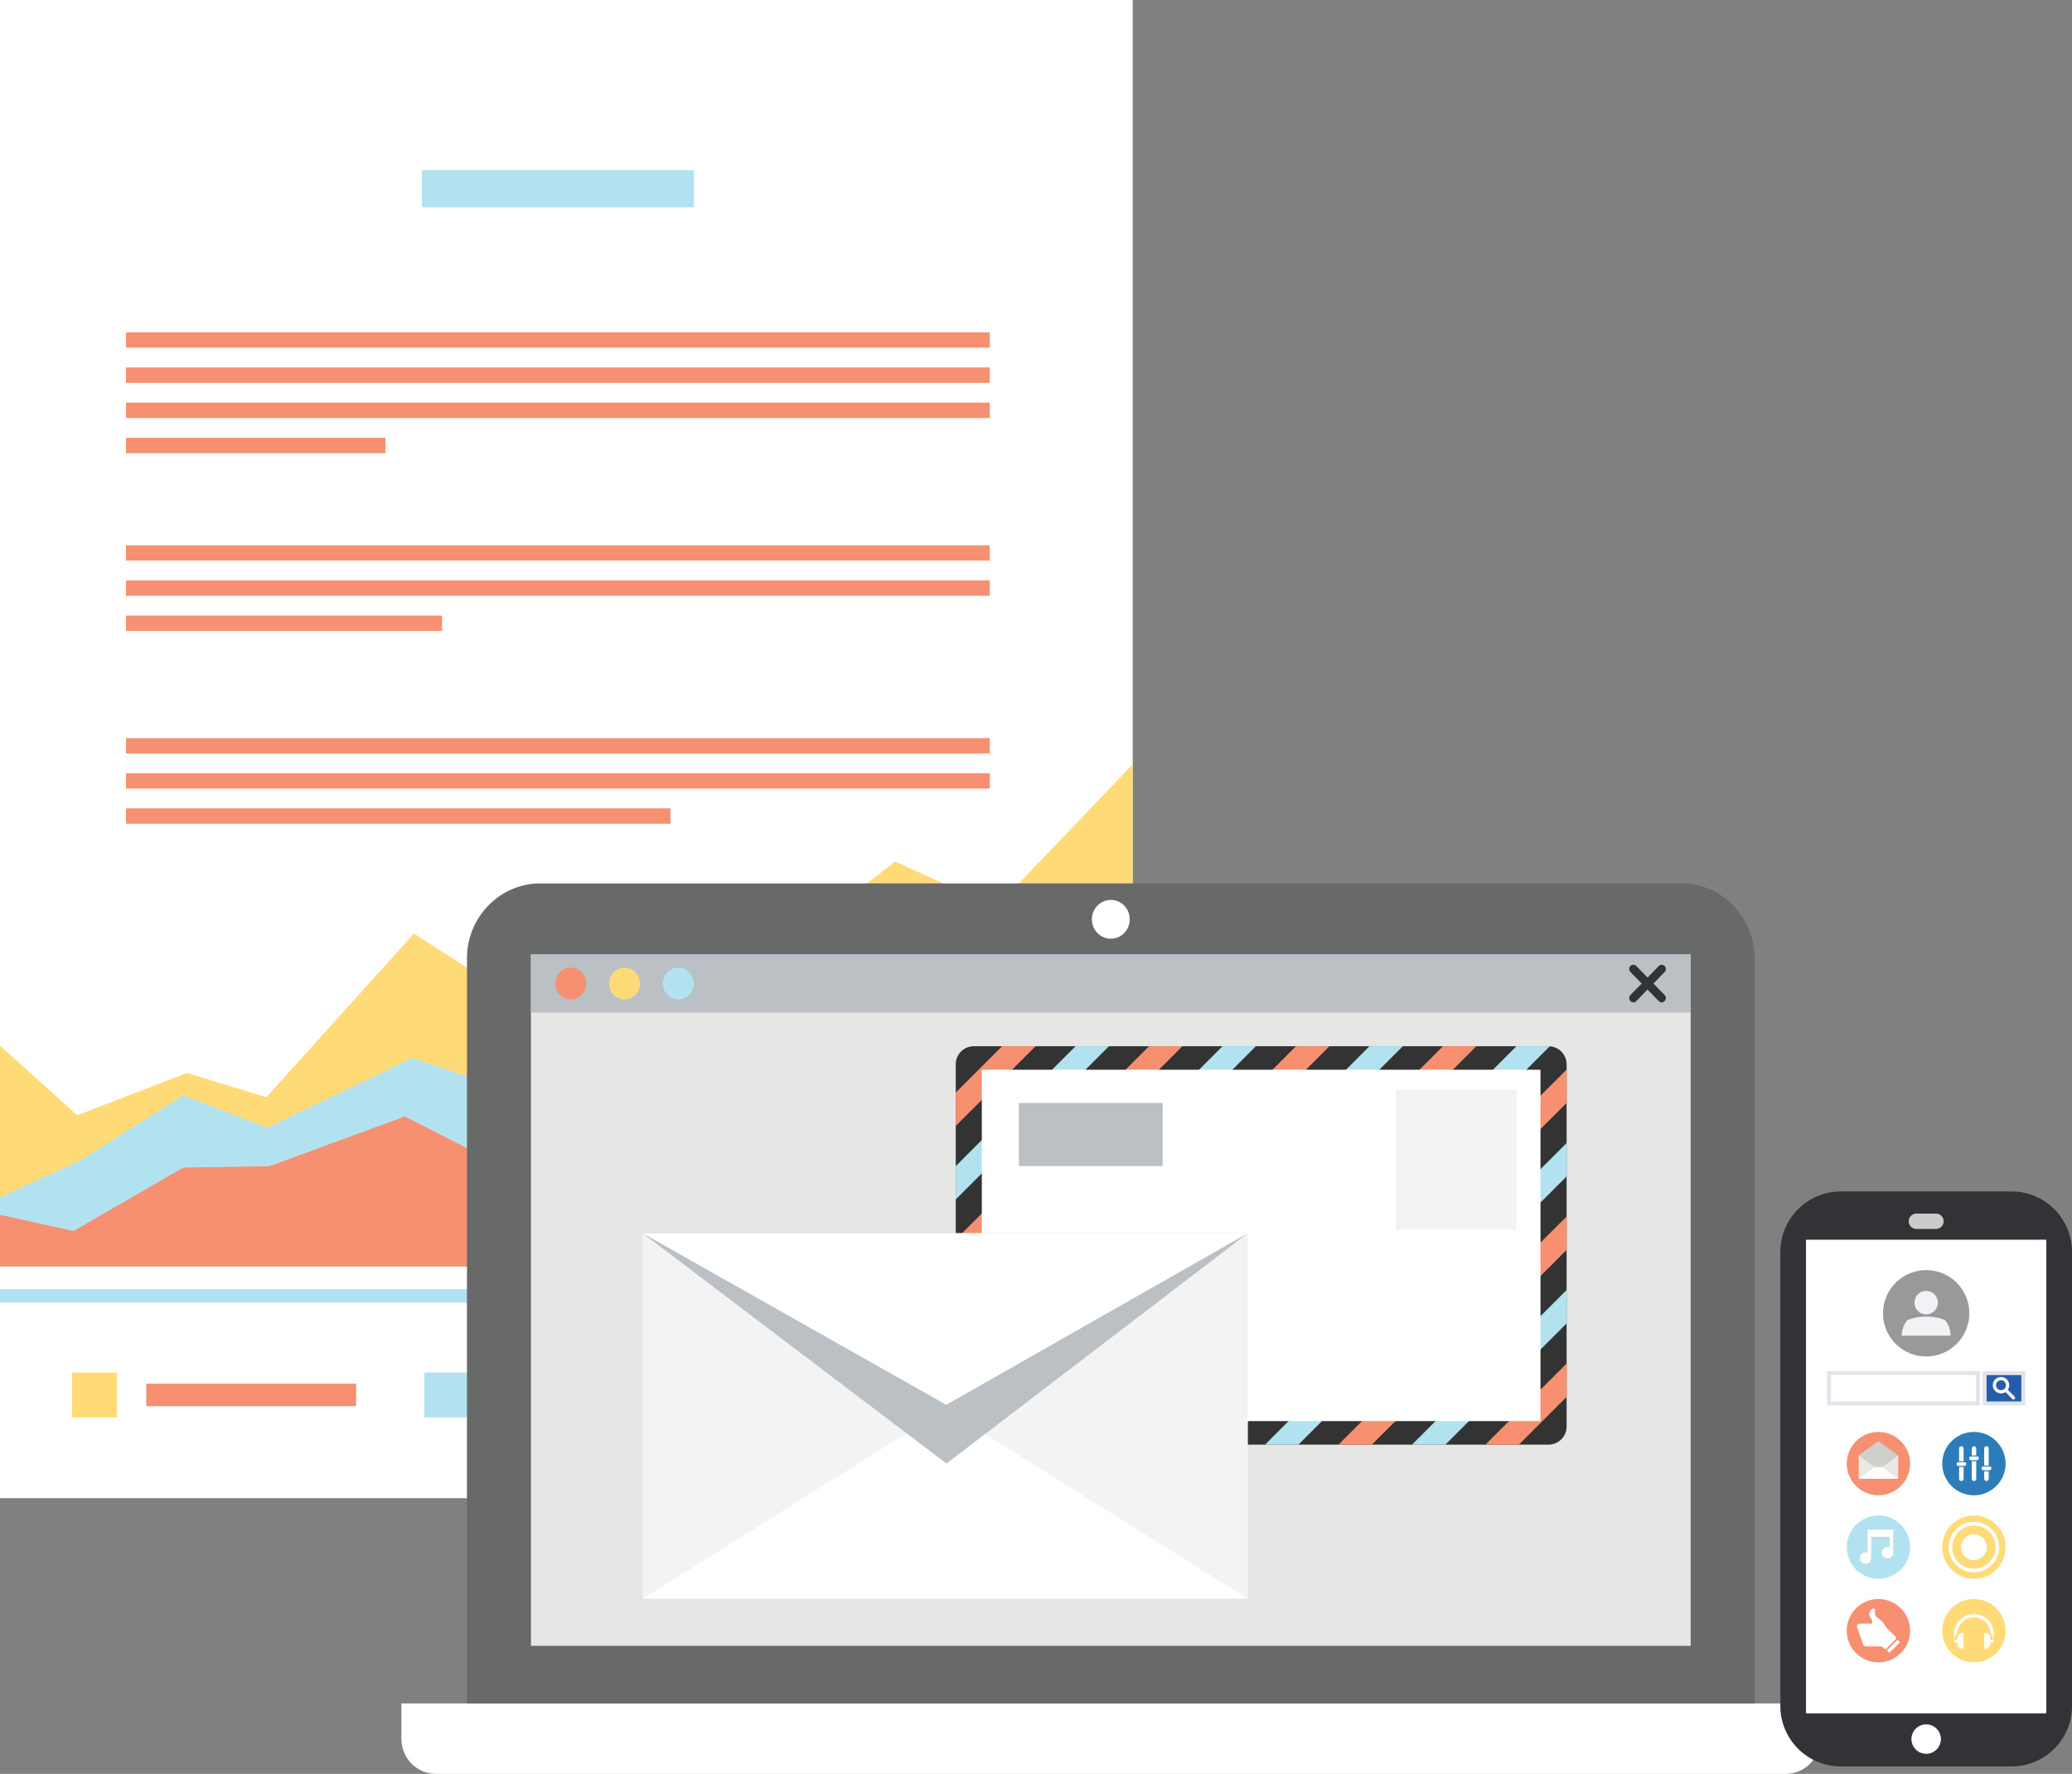<svg xmlns:dc="http://purl.org/dc/elements/1.1/" xmlns:cc="http://creativecommons.org/ns#" xmlns:rdf="http://www.w3.org/1999/02/22-rdf-syntax-ns#" xmlns:svg="http://www.w3.org/2000/svg" xmlns="http://www.w3.org/2000/svg" xmlns:sodipodi="http://sodipodi.sourceforge.net/DTD/sodipodi-0.dtd" xmlns:inkscape="http://www.inkscape.org/namespaces/inkscape" id="Layer_1" x="0px" y="0px" width="735.451" height="629.498" viewBox="0 0 735.451 629.498" sodipodi:docname="email-4284157.svg" inkscape:version="1.0.2 (e86c8708, 2021-01-15)"><rect x="0" y="0" width="735.451" height="629.498" fill="#808080" stroke="none"/><defs id="defs726"></defs><g id="g721" transform="translate(-144.269,-98.547)"><g id="g212"><g id="g122"><g id="g120"><rect x="144.269" y="98.547" fill="#ffffff" width="402.041" height="531.667" id="rect118" style="fill:#ffffff"></rect></g></g><g id="g128"><g id="g126"><rect x="144.269" y="555.998" fill="#b2e2ef" width="402.041" height="4.85" id="rect124"></rect></g></g><g id="g142"><g id="g132"><polygon fill="#ffdb77" points="210.65,479.311 238.791,487.931 291.189,429.859 336.65,459.013 360.567,437.801 397.702,454.46 461.987,404.261 497.735,420.585 546.31,369.796 546.31,547.996 144.269,547.996 144.269,469.608 171.666,494.326 " id="polygon130"></polygon></g><g id="g136"><polygon fill="#b2e2ef" points="209.343,487.267 239.231,498.752 290.527,474.013 332.75,488.145 360.567,464.717 393.153,497.859 454.224,458.883 498.054,441.506 546.31,466.064 546.31,547.996 144.269,547.996 144.269,523.476 172.973,510.229 " id="polygon134"></polygon></g><g id="g140"><polygon fill="#f69070" points="209.343,512.873 239.897,512.42 287.953,494.75 334.698,518.627 356.966,479.311 393.153,508.447 454.868,492.558 497.735,471.355 546.31,484.311 546.31,547.996 144.269,547.996 144.269,529.649 170.379,535.411 " id="polygon138"></polygon></g></g><g id="g146"><rect x="188.987" y="253.911" fill="#f69070" width="92.104" height="5.451" id="rect144"></rect></g><g id="g150"><rect x="188.987" y="241.429" fill="#f69070" width="306.614" height="5.461" id="rect148"></rect></g><g id="g154"><rect x="188.987" y="228.949" fill="#f69070" width="306.614" height="5.462" id="rect152"></rect></g><g id="g158"><rect x="188.987" y="216.495" fill="#f69070" width="306.614" height="5.433" id="rect156"></rect></g><g id="g162"><rect x="188.987" y="385.424" fill="#f69070" width="193.265" height="5.451" id="rect160"></rect></g><g id="g166"><rect x="188.987" y="372.954" fill="#f69070" width="306.614" height="5.44" id="rect164"></rect></g><g id="g170"><rect x="188.987" y="360.48" fill="#f69070" width="306.614" height="5.451" id="rect168"></rect></g><g id="g174"><rect x="188.987" y="317.003" fill="#f69070" width="112.181" height="5.44" id="rect172"></rect></g><g id="g178"><rect x="188.987" y="304.52" fill="#f69070" width="306.614" height="5.462" id="rect176"></rect></g><g id="g182"><rect x="188.987" y="292.07" fill="#f69070" width="306.614" height="5.411" id="rect180"></rect></g><g id="g186"><rect x="294.026" y="158.929" fill="#b2e2ef" width="96.552" height="13.214" id="rect184"></rect></g><g id="g190"><rect x="196.187" y="589.582" fill="#f69070" width="74.488" height="7.978" id="rect188"></rect></g><g id="g194"><rect x="169.857" y="585.608" fill="#ffdb77" width="15.95" height="15.942" id="rect192"></rect></g><g id="g198"><rect x="321.223" y="589.582" fill="#f69070" width="74.444" height="7.978" id="rect196"></rect></g><g id="g202"><rect x="294.872" y="585.608" fill="#b2e2ef" width="15.933" height="15.942" id="rect200"></rect></g><g id="g206"><rect x="445.231" y="589.313" fill="#f69070" width="74.506" height="7.985" id="rect204"></rect></g><g id="g210"><rect x="418.92" y="585.339" fill="#f69070" width="15.934" height="15.941" id="rect208"></rect></g></g><g id="g216"><path fill="#ffffff" d="m 286.746,703.044 v 12.512 c 0,6.905 5.45,12.489 12.208,12.489 h 479.183 c 6.759,0 12.211,-5.584 12.211,-12.489 v -12.512 z" id="path214"></path></g><path fill="#686969" d="M 767.053,703.044 V 438.67 c 0,-14.686 -11.646,-26.633 -26.005,-26.633 H 336.066 c -14.381,0 -26.049,11.947 -26.049,26.633 v 264.374" id="path218"></path><g id="g222"><rect x="332.728" y="437.277" fill="#e6e6e5" width="411.636" height="245.327" id="rect220"></rect></g><g id="g226"><path fill="#ffffff" d="m 545.263,424.78 c 0,3.81 -2.996,6.887 -6.718,6.887 -3.699,0 -6.717,-3.077 -6.717,-6.887 0,-3.793 3.018,-6.872 6.717,-6.872 3.722,0 6.718,3.079 6.718,6.872 z" id="path224"></path></g><g id="g230"><rect x="332.728" y="437.277" fill="#bbc0c4" width="411.636" height="20.601" id="rect228"></rect></g><g id="g234"><path fill="#f69070" d="m 352.36,447.58 c 0,3.097 -2.453,5.631 -5.489,5.631 -3.041,0 -5.513,-2.534 -5.513,-5.631 0,-3.116 2.472,-5.649 5.513,-5.649 3.036,0 5.489,2.533 5.489,5.649 z" id="path232"></path></g><g id="g238"><path fill="#ffdb77" d="m 371.469,447.58 c 0,3.097 -2.453,5.631 -5.511,5.631 -3.037,0 -5.511,-2.534 -5.511,-5.631 0,-3.116 2.474,-5.649 5.511,-5.649 3.058,0 5.511,2.533 5.511,5.649 z" id="path236"></path></g><g id="g242"><path fill="#b2e2ef" d="m 390.539,447.58 c 0,3.097 -2.453,5.631 -5.473,5.631 -3.056,0 -5.532,-2.534 -5.532,-5.631 0,-3.116 2.476,-5.649 5.532,-5.649 3.02,0 5.473,2.533 5.473,5.649 z" id="path240"></path></g><g id="g278"><path fill="#333333" d="m 731.15,447.58 3.982,-4.103 c 0.582,-0.564 0.582,-1.521 0,-2.125 -0.563,-0.581 -1.51,-0.581 -2.093,0 l -3.982,4.095 -3.981,-4.095 c -0.588,-0.581 -1.508,-0.581 -2.093,0 -0.583,0.604 -0.583,1.561 0,2.125 l 4.001,4.103 -4.001,4.081 c -0.583,0.573 -0.583,1.55 0,2.135 0.585,0.604 1.505,0.604 2.093,0 l 3.981,-4.082 3.982,4.082 c 0.583,0.604 1.529,0.604 2.093,0 0.582,-0.585 0.582,-1.562 0,-2.135 z" id="path276"></path></g><g id="g410"><g id="g282"><path fill="#d9dee6" d="m 700.333,604.786 c 0,3.553 -2.896,6.422 -6.435,6.422 H 489.927 c -3.561,0 -6.417,-2.869 -6.417,-6.422 V 476.242 c 0,-3.537 2.857,-6.416 6.417,-6.416 h 203.971 c 3.539,0 6.435,2.879 6.435,6.416 z" id="path280"></path></g><g id="g286"><path fill="#333333" d="m 700.333,604.786 c 0,3.553 -2.896,6.422 -6.435,6.422 H 489.927 c -3.561,0 -6.417,-2.869 -6.417,-6.422 V 476.242 c 0,-3.537 2.857,-6.416 6.417,-6.416 h 203.971 c 3.539,0 6.435,2.879 6.435,6.416 z" id="path284"></path></g><g id="g396"><g id="g290"><path fill="none" d="m 489.927,469.826 c -3.561,0 -6.435,2.879 -6.435,6.416 v 10.038 l 16.474,-16.454 z" id="path288"></path></g><g id="g294"><polygon fill="none" points="537.882,469.826 483.492,524.217 483.492,538.44 552.125,469.826 " id="polygon292"></polygon></g><g id="g298"><polygon fill="none" points="541.143,611.208 682.529,469.826 668.289,469.826 526.898,611.208 " id="polygon296"></polygon></g><g id="g302"><polygon fill="none" points="511.833,469.826 483.492,498.128 483.492,512.368 526.033,469.826 " id="polygon300"></polygon></g><g id="g306"><polygon fill="none" points="656.442,469.826 642.198,469.826 500.829,611.208 515.071,611.208 " id="polygon304"></polygon></g><g id="g310"><polygon fill="none" points="619.37,611.208 700.333,530.254 700.333,516.028 605.148,611.208 " id="polygon308"></polygon></g><g id="g314"><path fill="none" d="M 567.208,611.208 700.333,478.116 v -1.874 c 0,-3.376 -2.655,-6.146 -5.996,-6.372 L 552.989,611.208 Z" id="path312"></path></g><g id="g318"><polygon fill="none" points="671.53,611.208 700.333,582.431 700.333,568.189 657.305,611.208 " id="polygon316"></polygon></g><g id="g322"><path fill="none" d="m 616.132,469.826 -132.64,132.638 v 2.322 c 0,3.25 2.432,5.914 5.59,6.336 L 630.353,469.826 Z" id="path320"></path></g><g id="g326"><path fill="none" d="m 693.898,611.208 c 3.539,0 6.435,-2.869 6.435,-6.422 v -10.509 l -16.936,16.931 z" id="path324"></path></g><g id="g330"><polygon fill="none" points="645.457,611.208 700.333,556.344 700.333,542.121 631.215,611.208 " id="polygon328"></polygon></g><g id="g334"><polygon fill="none" points="590.042,469.826 483.492,576.388 483.492,590.597 604.282,469.826 " id="polygon332"></polygon></g><g id="g338"><polygon fill="none" points="563.972,469.826 483.492,550.309 483.492,564.532 578.193,469.826 " id="polygon336"></polygon></g><g id="g342"><polygon fill="none" points="593.302,611.208 700.333,504.184 700.333,489.962 579.06,611.208 " id="polygon340"></polygon></g><g id="g346"><polygon fill="#f69070" points="499.966,469.826 483.492,486.28 483.492,498.128 511.833,469.826 " id="polygon344"></polygon></g><g id="g350"><polygon fill="#b2e2ef" points="526.033,469.826 483.492,512.368 483.492,524.217 537.882,469.826 " id="polygon348"></polygon></g><g id="g354"><polygon fill="#f69070" points="552.125,469.826 483.492,538.44 483.492,550.309 563.972,469.826 " id="polygon352"></polygon></g><g id="g358"><polygon fill="#b2e2ef" points="578.193,469.826 483.492,564.532 483.492,576.388 590.042,469.826 " id="polygon356"></polygon></g><g id="g362"><polygon fill="#f69070" points="604.282,469.826 483.492,590.597 483.492,602.464 616.132,469.826 " id="polygon360"></polygon></g><g id="g366"><path fill="#b2e2ef" d="m 630.353,469.826 -141.27,141.296 c 0.261,0.051 0.544,0.086 0.845,0.086 h 10.901 l 141.37,-141.382 z" id="path364"></path></g><g id="g370"><polygon fill="#f69070" points="526.898,611.208 668.289,469.826 656.442,469.826 515.071,611.208 " id="polygon368"></polygon></g><g id="g374"><path fill="#b2e2ef" d="M 552.989,611.208 694.338,469.87 c -0.164,-0.024 -0.303,-0.044 -0.439,-0.044 H 682.53 L 541.143,611.208 Z" id="path372"></path></g><g id="g378"><polygon fill="#f69070" points="579.06,611.208 700.333,489.962 700.333,478.116 567.208,611.208 " id="polygon376"></polygon></g><g id="g382"><polygon fill="#b2e2ef" points="605.148,611.208 700.333,516.028 700.333,504.184 593.302,611.208 " id="polygon380"></polygon></g><g id="g386"><polygon fill="#f69070" points="631.215,611.208 700.333,542.121 700.333,530.254 619.37,611.208 " id="polygon384"></polygon></g><g id="g390"><polygon fill="#b2e2ef" points="657.305,611.208 700.333,568.189 700.333,556.344 645.457,611.208 " id="polygon388"></polygon></g><g id="g394"><polygon fill="#f69070" points="683.397,611.208 700.333,594.277 700.333,582.431 671.53,611.208 " id="polygon392"></polygon></g></g><g id="g400"><rect x="492.764" y="478.171" fill="#ffffff" width="198.296" height="124.687" id="rect398"></rect></g><g id="g404"><rect x="505.921" y="489.962" fill="#bbc0c4" width="51.032" height="22.406" id="rect402"></rect></g><g id="g408"><rect x="639.684" y="485.135" fill="#f3f3f3" width="42.846" height="49.864" id="rect406"></rect></g></g><g id="g432"><g id="g414"><rect x="372.394" y="536.206" fill="#ffffff" width="214.731" height="129.682" id="rect412"></rect></g><g id="g418"><polygon fill="#f3f3f3" points="372.394,665.888 372.394,536.206 480.352,598.222 " id="polygon416"></polygon></g><g id="g422"><polygon fill="#f3f3f3" points="587.125,665.888 587.125,536.206 479.187,598.222 " id="polygon420"></polygon></g><g id="g426"><polygon fill="#bbc0c4" points="372.394,536.206 587.125,536.206 480.211,617.915 " id="polygon424"></polygon></g><g id="g430"><polygon fill="#ffffff" points="372.394,536.206 587.125,536.206 480.151,597.075 " id="polygon428"></polygon></g></g><g id="g719"><g id="XMLID_1507_"><g id="XMLID_1508_"><g id="XMLID_1511_"><path fill-rule="evenodd" clip-rule="evenodd" fill="#333237" d="m 797.588,521.365 h 60.736 c 11.771,0 21.396,9.633 21.396,21.394 V 704.02 c 0,11.763 -9.625,21.384 -21.396,21.384 h -60.736 c -11.767,0 -21.386,-9.621 -21.386,-21.384 V 542.759 c 0,-11.761 9.619,-21.394 21.386,-21.394 z" id="path578"></path></g><g id="XMLID_1510_"><path fill-rule="evenodd" clip-rule="evenodd" fill="#ffffff" d="m 785.606,538.483 h 84.703 c 0.162,0 0.302,0.13 0.302,0.303 v 167.498 c 0,0.164 -0.14,0.298 -0.302,0.298 h -84.703 c -0.166,0 -0.301,-0.134 -0.301,-0.298 V 538.786 c 0.001,-0.173 0.135,-0.303 0.301,-0.303 z" id="path581"></path></g><g id="XMLID_1509_"><path fill-rule="evenodd" clip-rule="evenodd" fill="#ffffff" d="m 827.958,720.931 c 2.88,0 5.229,-2.351 5.229,-5.229 0,-2.884 -2.349,-5.229 -5.229,-5.229 -2.88,0 -5.227,2.345 -5.227,5.229 0,2.878 2.347,5.229 5.227,5.229 z" id="path584"></path></g></g></g><g id="XMLID_1502_" opacity="0.5"><g id="XMLID_1506_"><path fill-rule="evenodd" clip-rule="evenodd" fill="#333333" d="m 843.286,564.604 c 0,8.462 -6.856,15.327 -15.328,15.327 -8.458,0 -15.327,-6.865 -15.327,-15.327 0,-8.467 6.869,-15.327 15.327,-15.327 8.472,0 15.328,6.861 15.328,15.327 z" id="path589"></path></g><g id="XMLID_1503_"><g id="XMLID_1505_"><path fill-rule="evenodd" clip-rule="evenodd" fill="#e1e5eb" d="m 836.618,572.562 c 0,-0.014 0,-0.035 0,-0.055 0,-2.093 -0.753,-4.02 -1.999,-5.518 -1.883,-0.777 -4.184,-1.231 -6.661,-1.231 -2.477,0 -4.77,0.454 -6.661,1.231 -1.246,1.498 -1.997,3.425 -1.997,5.518 0,0.02 0,0.041 0,0.055 z" id="path592"></path></g><g id="XMLID_1504_"><path fill-rule="evenodd" clip-rule="evenodd" fill="#e1e5eb" d="m 832.125,560.817 c 0,2.305 -1.863,4.175 -4.167,4.175 -2.302,0 -4.166,-1.87 -4.166,-4.175 0,-2.301 1.864,-4.171 4.166,-4.171 2.304,0 4.167,1.871 4.167,4.171 z" id="path595"></path></g></g></g><g id="XMLID_1497_"><g id="XMLID_1501_"><rect x="792.754" y="585.11" fill-rule="evenodd" clip-rule="evenodd" fill="#e1e5eb" width="54.286" height="12.188" id="rect600"></rect></g><g id="XMLID_1500_"><rect x="794.181" y="586.527" fill-rule="evenodd" clip-rule="evenodd" fill="#ffffff" width="51.438" height="9.352" id="rect603"></rect></g><g id="XMLID_1499_"><rect x="847.991" y="585.11" fill-rule="evenodd" clip-rule="evenodd" fill="#e1e5eb" width="15.171" height="12.188" id="rect606"></rect></g><g id="XMLID_1498_"><rect x="849.408" y="586.527" fill-rule="evenodd" clip-rule="evenodd" fill="#255dab" width="12.327" height="9.352" id="rect609"></rect></g></g><g id="XMLID_1488_"><g id="XMLID_1491_"><g id="XMLID_1492_"><path fill="#ffffff" d="m 857.425,589.845 c 0.15,1.6 -1.025,3.022 -2.628,3.172 -1.6,0.151 -3.023,-1.016 -3.176,-2.62 -0.156,-1.6 1.024,-3.031 2.622,-3.182 1.607,-0.152 3.029,1.021 3.182,2.63 z m -4.666,0.44 c 0.096,0.979 0.953,1.686 1.929,1.596 0.974,-0.095 1.692,-0.958 1.597,-1.932 -0.093,-0.97 -0.958,-1.688 -1.936,-1.594 -0.965,0.093 -1.681,0.96 -1.59,1.93 z" id="path613"></path></g></g><g id="XMLID_1489_"><g id="XMLID_1490_"><path fill="#ffffff" d="m 859.537,594.579 c 0.021,0.163 -0.036,0.337 -0.167,0.461 -0.228,0.223 -0.593,0.22 -0.813,-0.008 l -2.6,-2.646 c -0.215,-0.229 -0.215,-0.591 0.007,-0.808 0.228,-0.229 0.594,-0.224 0.816,10e-4 l 2.598,2.646 c 0.094,0.102 0.145,0.221 0.159,0.354 z" id="path617"></path></g></g></g><g id="g713"><g id="g655"><g id="XMLID_1479_"><g id="XMLID_1487_"><path fill-rule="evenodd" clip-rule="evenodd" fill="#f69070" d="m 811.013,629.194 c 6.196,0 11.252,-5.055 11.252,-11.244 0,-6.2 -5.056,-11.253 -11.252,-11.253 -6.199,0 -11.247,5.053 -11.247,11.253 0,6.19 5.047,11.244 11.247,11.244 z" id="path622"></path></g><g id="XMLID_1480_"><g id="XMLID_1486_"><polygon fill-rule="evenodd" clip-rule="evenodd" fill="#cfcfce" points="818.033,615.028 811.013,620.085 804.001,615.028 811.013,609.963 " id="polygon625"></polygon></g><g id="XMLID_1485_"><polygon fill-rule="evenodd" clip-rule="evenodd" fill="#eae9e8" points="804.001,615.028 804.001,623.307 818.033,623.307 818.033,615.028 811.013,620.085 " id="polygon628"></polygon></g><g id="XMLID_1484_"><polygon fill-rule="evenodd" clip-rule="evenodd" fill="#fffdfa" points="809.729,619.166 804.001,623.307 818.033,623.307 812.288,619.166 809.729,619.166 " id="polygon631"></polygon></g></g></g><g id="XMLID_1362_"><g id="XMLID_1478_"><path fill-rule="evenodd" clip-rule="evenodd" fill="#b2e2ef" d="m 811.013,658.839 c 6.196,0 11.252,-5.05 11.252,-11.244 0,-6.195 -5.056,-11.253 -11.252,-11.253 -6.199,0 -11.247,5.058 -11.247,11.253 0,6.194 5.047,11.244 11.247,11.244 z" id="path636"></path></g><g id="XMLID_1364_"><g id="XMLID_1366_"><path fill="#fffdfa" d="m 806.429,653.479 c 1.115,0 2.026,-0.912 2.026,-2.032 v 0 -7.529 h 6.527 v 3.749 c -0.238,-0.093 -0.496,-0.143 -0.756,-0.143 -1.121,0 -2.033,0.911 -2.033,2.027 0,1.117 0.912,2.034 2.033,2.034 1.111,0 2.029,-0.917 2.029,-2.034 v 0 0 -5.634 -2.549 h -1.273 -6.527 -1.276 v 2.549 5.646 c -0.228,-0.089 -0.479,-0.149 -0.75,-0.149 -1.12,0 -2.026,0.914 -2.026,2.032 -10e-4,1.12 0.906,2.033 2.026,2.033 z" id="path639"></path></g></g></g><g id="XMLID_1349_"><g id="XMLID_1360_"><path fill-rule="evenodd" clip-rule="evenodd" fill="#f69070" d="m 811.013,688.491 c 6.196,0 11.252,-5.058 11.252,-11.252 0,-6.196 -5.056,-11.245 -11.252,-11.245 -6.199,0 -11.247,5.049 -11.247,11.245 0,6.195 5.047,11.252 11.247,11.252 z" id="path644"></path></g><g id="XMLID_1351_"><g id="XMLID_1357_"><path fill="#ffffff" d="m 813.919,683.504 c -0.257,0.248 -0.673,0.248 -0.933,0 l -0.234,-0.242 c -0.248,-0.257 -0.757,-0.462 -1.115,-0.462 h -5.121 c -0.367,0 -0.762,-0.276 -0.884,-0.616 l -2.169,-6.015 c -0.28,-0.795 0.171,-1.442 1.017,-1.442 h 4.256 c 0.188,-0.616 0.085,-1.11 -0.095,-1.385 -0.267,-0.391 -0.98,-1.123 -0.844,-2.22 0.042,-0.357 0.25,-0.917 0.47,-1.208 0.642,-0.831 1.563,-0.631 1.563,0.106 0,0.885 -0.472,1.766 1.19,2.855 1.662,1.088 2.799,3.225 2.799,3.234 0,0.005 0.207,0.22 0.466,0.48 l 2.81,2.804 c 0.249,0.259 0.249,0.677 0,0.933 z" id="path647"></path></g><g id="XMLID_1355_"><polygon fill="#ffffff" points="817.778,680.484 814.02,684.246 814.888,685.106 818.649,681.344 " id="polygon650"></polygon></g></g></g></g><g id="g711"><g id="XMLID_1345_"><g id="XMLID_1348_"><path fill-rule="evenodd" clip-rule="evenodd" fill="#ffdb77" d="m 844.904,688.491 c 6.202,0 11.252,-5.058 11.252,-11.252 0,-6.196 -5.05,-11.245 -11.252,-11.245 -6.194,0 -11.245,5.049 -11.245,11.245 0,6.195 5.051,11.252 11.245,11.252 z" id="path657"></path></g><g id="XMLID_1346_"><path fill="#ffffff" d="m 851.693,680.477 c 0.202,-0.658 0.31,-1.337 0.31,-2.036 0,-3.904 -3.187,-7.096 -7.099,-7.118 -3.911,0.022 -7.09,3.214 -7.09,7.118 0,0.699 0.098,1.39 0.298,2.05 -0.093,0.058 -0.148,0.152 -0.148,0.259 v 0.383 c 0,0.179 0.143,0.319 0.316,0.319 h 0.783 v 0.692 c 0,0.815 0.956,1.473 2.145,1.486 v -5.631 c -1.039,0.013 -1.898,0.515 -2.099,1.183 -0.028,0.091 -0.046,0.191 -0.046,0.306 v 0.943 h -0.783 c -0.059,0 -0.115,0.017 -0.168,0.06 v -0.528 c 0,-0.201 0.031,-0.394 0.087,-0.583 0.137,-0.438 0.416,-0.825 0.798,-1.119 v -0.004 c 0.1,-3.179 2.714,-5.741 5.907,-5.757 3.217,0.016 5.838,2.603 5.917,5.802 0.423,0.351 0.693,0.79 0.785,1.292 0.022,0.125 0.039,0.246 0.039,0.369 v 0.485 c -0.03,-0.007 -0.073,-0.017 -0.101,-0.017 h -0.847 v -0.943 c 0,-0.067 -0.008,-0.133 -0.021,-0.188 -0.137,-0.723 -1.009,-1.267 -2.086,-1.301 v 5.624 c 1.17,-0.026 2.107,-0.675 2.107,-1.479 v -0.692 h 0.847 c 0.17,0 0.315,-0.141 0.315,-0.319 v -0.383 c 10e-4,-0.116 -0.064,-0.224 -0.166,-0.273 z" id="path660"></path></g></g><g id="XMLID_1092_"><g id="XMLID_1132_"><path fill-rule="evenodd" clip-rule="evenodd" fill="#2c7cb9" d="m 844.904,606.697 c -6.194,0 -11.245,5.053 -11.245,11.244 0,6.198 5.051,11.253 11.245,11.253 6.202,0 11.252,-5.055 11.252,-11.253 0,-6.191 -5.05,-11.244 -11.252,-11.244 z" id="path664"></path></g><g id="XMLID_1093_"><g id="XMLID_1104_"><g id="XMLID_1130_"><path fill="#ffffff" d="m 850.16,618.643 c 0,-0.008 0,-0.013 0,-0.026 v -6.049 c 0,-0.437 -0.357,-0.8 -0.801,-0.8 -0.437,0 -0.797,0.363 -0.797,0.8 v 6.049 c 0,0.014 0,0.019 0,0.026 z" id="path667"></path></g><g id="XMLID_1121_"><path fill="#ffffff" d="m 848.563,620.67 c 0,0.017 0,0.021 0,0.03 v 2.621 c 0,0.444 0.36,0.802 0.797,0.802 0.443,0 0.801,-0.357 0.801,-0.802 V 620.7 c 0,-0.01 0,-0.014 0,-0.03 z" id="path670"></path></g><g id="XMLID_1105_"><path fill="#ffffff" d="m 850.439,620.3 h -2.162 c -0.365,0 -0.66,-0.296 -0.66,-0.66 v 0 c 0,-0.366 0.295,-0.659 0.66,-0.659 h 2.162 c 0.369,0 0.667,0.293 0.667,0.659 v 0 c 0,0.364 -0.297,0.66 -0.667,0.66 z" id="path673"></path></g></g><g id="XMLID_1098_"><g id="XMLID_1101_"><path fill="#ffffff" d="m 845.728,615.056 c 0,-0.005 0,-0.013 0,-0.026 v -2.462 c 0,-0.437 -0.357,-0.8 -0.804,-0.8 -0.437,0 -0.792,0.363 -0.792,0.8 v 2.462 c 0,0.014 0,0.021 0,0.026 z" id="path677"></path></g><g id="XMLID_1100_"><path fill="#ffffff" d="m 844.132,617.089 c 0,0.013 0,0.02 0,0.03 v 6.202 c 0,0.444 0.355,0.802 0.792,0.802 0.446,0 0.804,-0.357 0.804,-0.802 v -6.202 c 0,-0.011 0,-0.018 0,-0.03 z" id="path680"></path></g><g id="XMLID_1099_"><path fill="#ffffff" d="m 846.014,616.718 h -2.171 c -0.356,0 -0.65,-0.293 -0.65,-0.66 v 0 c 0,-0.364 0.294,-0.658 0.65,-0.658 h 2.171 c 0.365,0 0.659,0.294 0.659,0.658 v 0 c 0,0.367 -0.294,0.66 -0.659,0.66 z" id="path683"></path></g></g><g id="XMLID_1094_"><g id="XMLID_1097_"><path fill="#ffffff" d="m 841.243,617.112 c 0,-0.011 0.007,-0.023 0.007,-0.029 v -4.516 c 0,-0.437 -0.357,-0.8 -0.794,-0.8 -0.454,0 -0.808,0.363 -0.808,0.8 v 4.516 c 0,0.006 0,0.019 0,0.029 z" id="path687"></path></g><g id="XMLID_1096_"><path fill="#ffffff" d="m 839.648,619.138 c 0,0.008 0,0.015 0,0.022 v 4.161 c 0,0.444 0.354,0.802 0.808,0.802 0.437,0 0.794,-0.357 0.794,-0.802 v -4.161 c 0,-0.008 -0.007,-0.015 -0.007,-0.022 z" id="path690"></path></g><g id="XMLID_1095_"><path fill="#ffffff" d="m 841.538,618.765 h -2.172 c -0.363,0 -0.656,-0.299 -0.656,-0.657 v 0 c 0,-0.364 0.293,-0.665 0.656,-0.665 h 2.172 c 0.355,0 0.658,0.301 0.658,0.665 v 0 c 0,0.358 -0.302,0.657 -0.658,0.657 z" id="path693"></path></g></g></g></g><g id="g709"><g id="XMLID_1091_"><path fill-rule="evenodd" clip-rule="evenodd" fill="#ffdb77" d="m 844.904,658.839 c 6.202,0 11.252,-5.05 11.252,-11.244 0,-6.195 -5.05,-11.253 -11.252,-11.253 -6.194,0 -11.245,5.058 -11.245,11.253 0,6.194 5.051,11.244 11.245,11.244 z" id="path699"></path></g><g id="XMLID_1086_"><g id="XMLID_1088_"><path fill-rule="evenodd" clip-rule="evenodd" fill="#ffffff" d="m 844.904,638.628 c -4.95,0 -8.959,4.015 -8.959,8.967 0,4.95 4.009,8.965 8.959,8.965 4.957,0 8.968,-4.015 8.968,-8.965 0,-4.952 -4.011,-8.967 -8.968,-8.967 z m 0,16.644 c -4.239,0 -7.678,-3.438 -7.678,-7.678 0,-4.242 3.438,-7.678 7.678,-7.678 4.24,0 7.679,3.436 7.679,7.678 0,4.241 -3.438,7.678 -7.679,7.678 z" id="path702"></path></g><g id="XMLID_1087_"><path fill-rule="evenodd" clip-rule="evenodd" fill="#ffffff" d="m 844.904,643.01 c -2.521,0 -4.576,2.057 -4.576,4.585 0,2.521 2.055,4.584 4.576,4.584 2.527,0 4.583,-2.063 4.583,-4.584 0,-2.529 -2.055,-4.585 -4.583,-4.585 z" id="path705"></path></g></g></g></g></g><g id="g717"><path fill-rule="evenodd" clip-rule="evenodd" fill="#cccbc9" d="m 831.455,534.665 h -6.994 c -1.494,0 -2.713,-1.224 -2.713,-2.722 v 0 c 0,-1.491 1.219,-2.722 2.713,-2.722 h 6.994 c 1.496,0 2.72,1.23 2.72,2.722 v 0 c 0,1.498 -1.224,2.722 -2.72,2.722 z" id="path715"></path></g></g></g></svg>